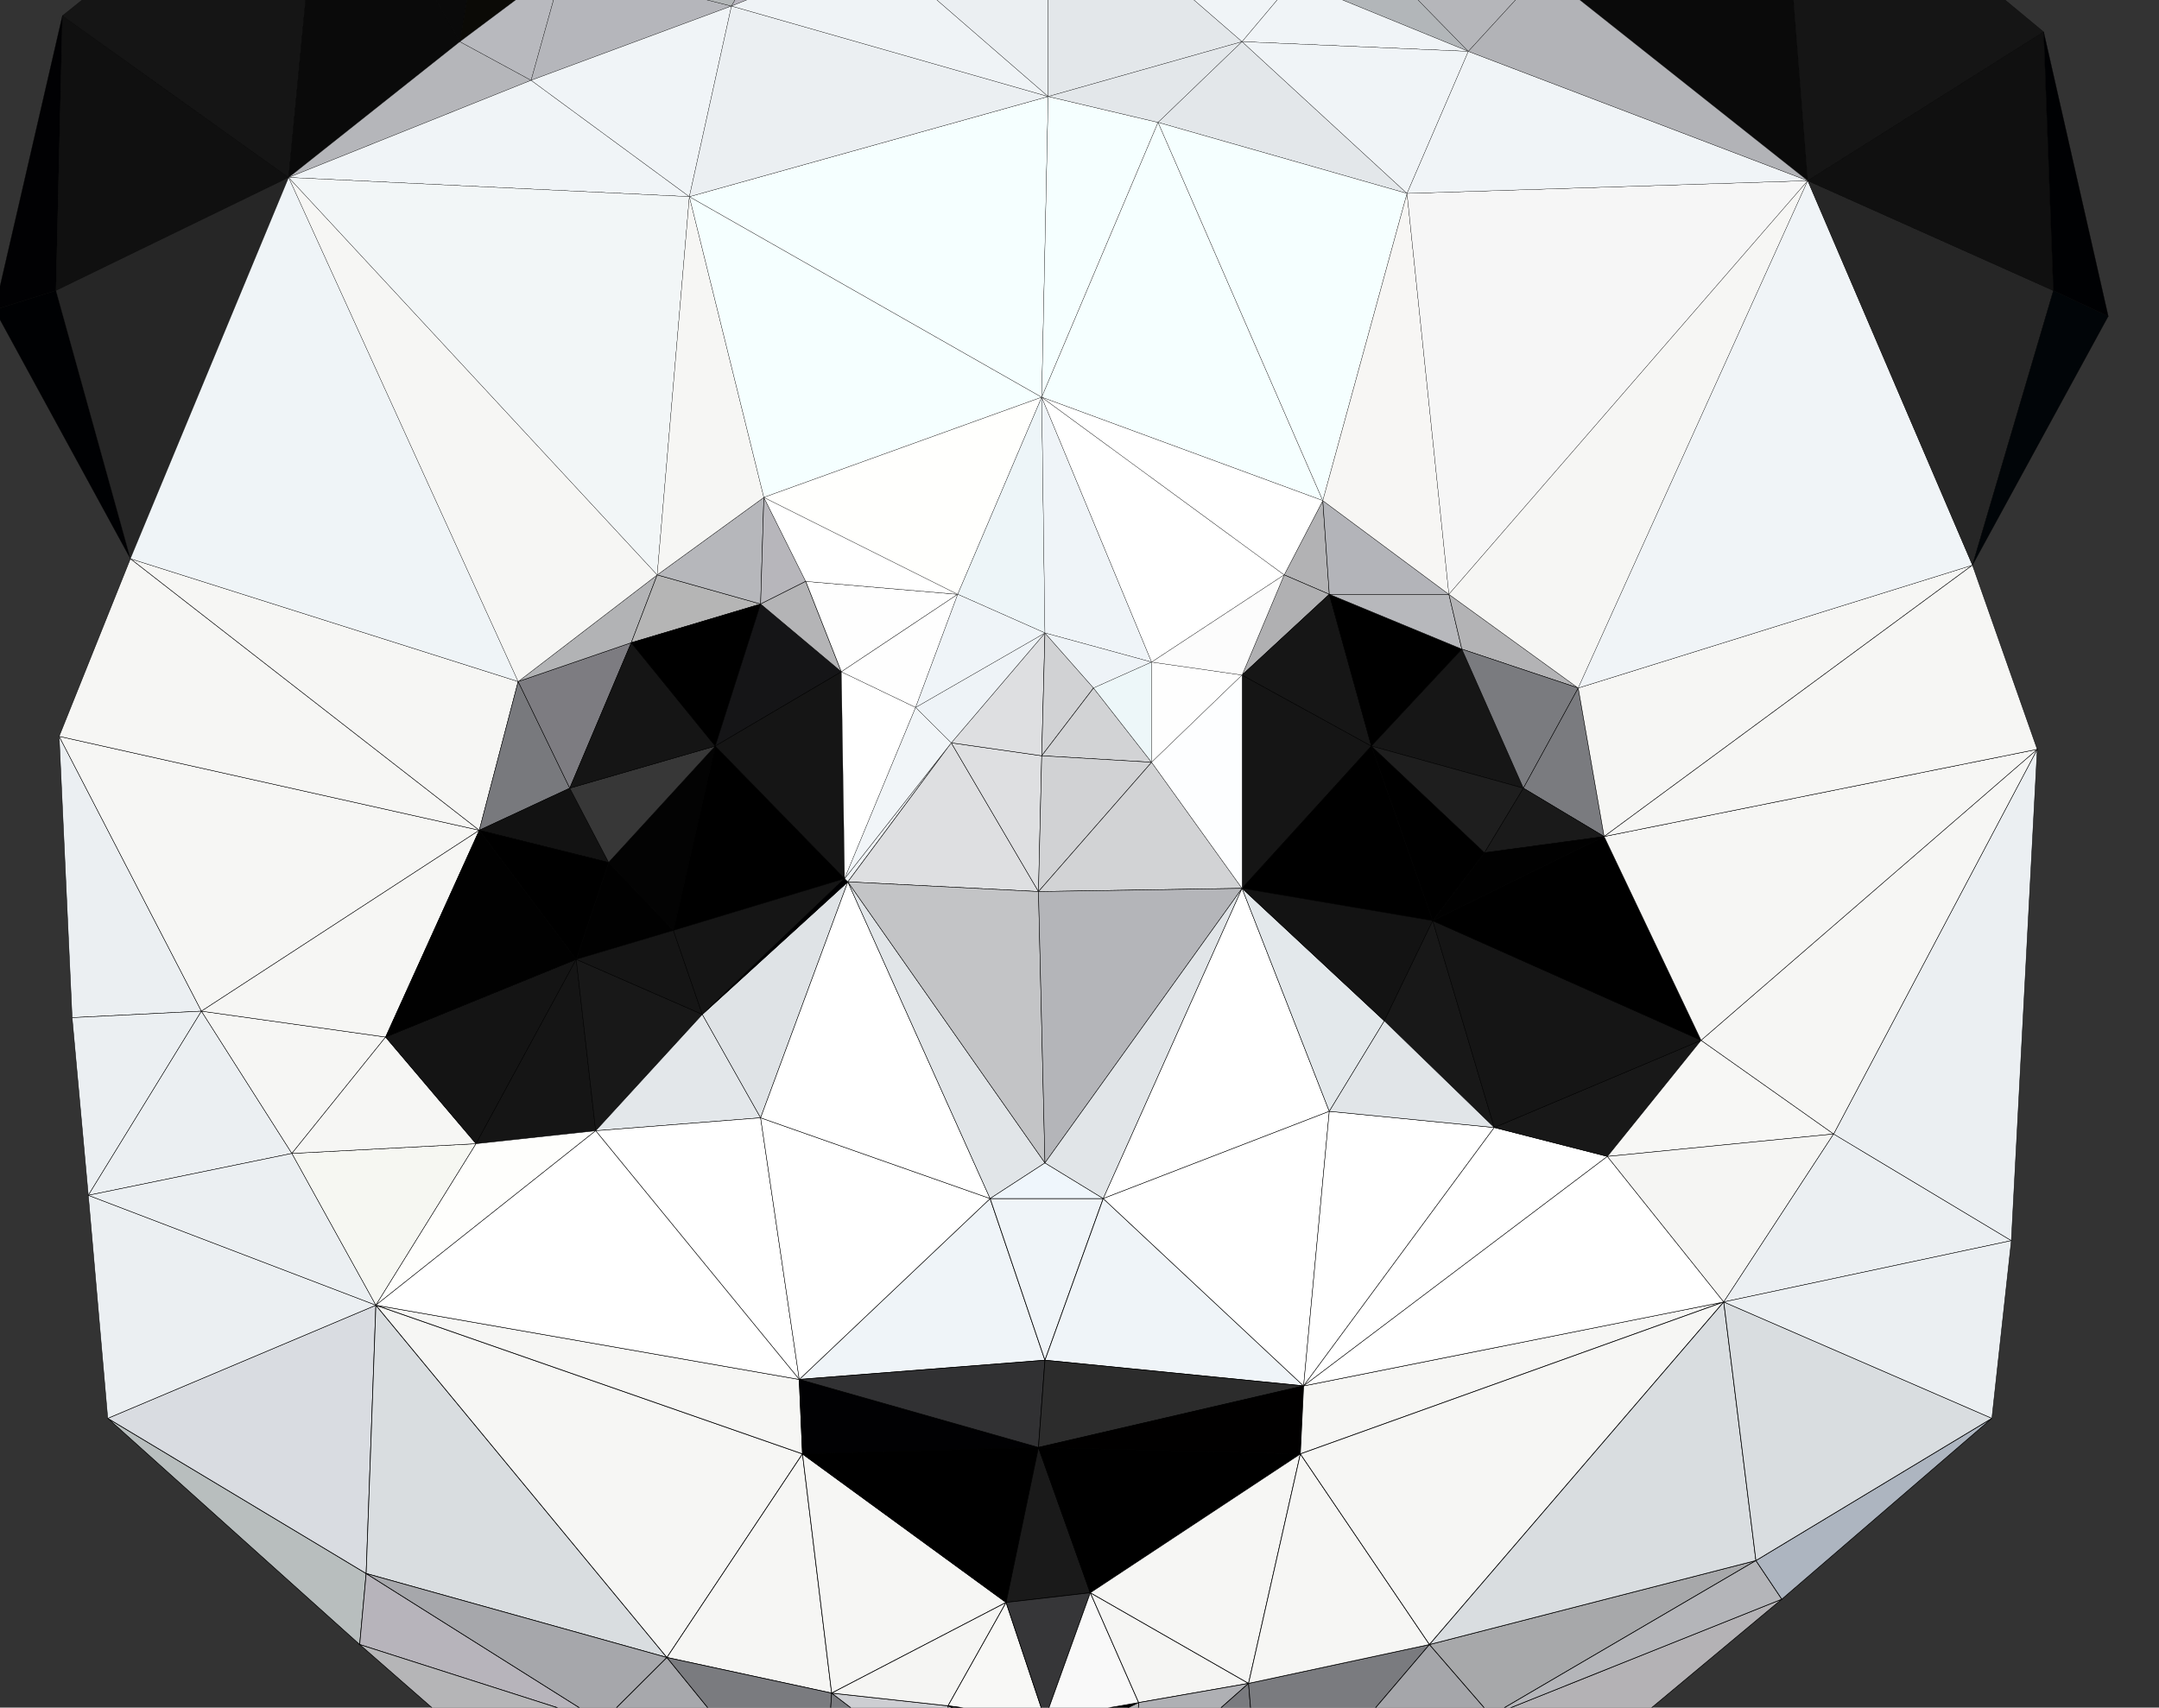 <?xml version="1.0" encoding="utf-8"?>
<!-- Generator: Adobe Illustrator 24.1.0, SVG Export Plug-In . SVG Version: 6.00 Build 0)  -->
<svg version="1.1" baseProfile="tiny" id="图层_1"
	 xmlns="http://www.w3.org/2000/svg" xmlns:xlink="http://www.w3.org/1999/xlink" x="0px" y="0px" viewBox="0 0 1000 791"
	 xml:space="preserve">
<rect x="0" y="0" width="1000" height="791" fill="#333333" stroke="none"/>
<g>
	<g>
		<polygon fill="#B8BEBE" stroke="#000000" stroke-width="0.3" stroke-miterlimit="10" points="49.9,657 166.6,761.8 169.6,728.9 		
			"/>
		<polygon fill="#D9DCE1" stroke="#000000" stroke-width="0.3" stroke-miterlimit="10" points="49.9,657 169.6,728.9 174.1,604.6 		
			"/>
		<polygon fill="#B7B4BB" stroke="#000000" stroke-width="0.3" stroke-miterlimit="10" points="169.6,728.9 166.6,761.8 
			278.9,797.7 		"/>
		<polygon fill="#B5B5B7" stroke="#000000" stroke-width="0.3" stroke-miterlimit="10" points="166.6,761.8 262.4,845.6 
			278.9,797.7 		"/>
		<polygon fill="#D9DDE0" stroke="#000000" stroke-width="0.3" stroke-miterlimit="10" points="174.1,604.6 169.6,728.9 
			308.9,767.8 		"/>
		<polygon fill="#A6A7AB" stroke="#000000" stroke-width="0.3" stroke-miterlimit="10" points="169.6,728.9 278.9,797.7 
			308.9,767.8 		"/>
		<polygon fill="#F6F6F4" stroke="#000000" stroke-width="0.3" stroke-miterlimit="10" points="174.1,604.6 308.9,767.8 
			371.7,673.5 		"/>
		<polygon fill="#F6F6F4" stroke="#000000" stroke-width="0.3" stroke-miterlimit="10" points="370.2,639 174.1,604.6 371.7,673.5 
					"/>
		<polygon fill="#B6B4B9" stroke="#000000" stroke-width="0.3" stroke-miterlimit="10" points="278.9,797.7 262.4,845.6 
			380.7,856.1 		"/>
		<polygon fill="#A7A8AC" stroke="#000000" stroke-width="0.3" stroke-miterlimit="10" points="308.9,767.8 278.9,797.7 
			380.7,856.1 		"/>
		<polygon fill="#F6F6F4" stroke="#000000" stroke-width="0.3" stroke-miterlimit="10" points="371.7,673.5 308.9,767.8 
			385.2,784.3 		"/>
		<polygon fill="#7A7B7F" stroke="#000000" stroke-width="0.3" stroke-miterlimit="10" points="308.9,767.8 380.7,856.1 
			385.2,784.3 		"/>
		<polygon fill="#7A7B7F" stroke="#000000" stroke-width="0.3" stroke-miterlimit="10" points="385.2,784.3 380.7,856.1 
			442.1,827.7 		"/>
		<polygon fill="#CDCED2" stroke="#000000" stroke-width="0.3" stroke-miterlimit="10" points="439.1,790.2 385.2,784.3 
			442.1,827.7 		"/>
		<polygon fill="#7B7C80" stroke="#000000" stroke-width="0.3" stroke-miterlimit="10" points="442.1,827.7 380.7,856.1 
			449.6,857.6 		"/>
		<polygon fill="#F6F6F4" stroke="#000000" stroke-width="0.3" stroke-miterlimit="10" points="371.7,673.5 385.2,784.3 466,742.3 
					"/>
		<polygon fill="#F5F5F3" stroke="#000000" stroke-width="0.3" stroke-miterlimit="10" points="385.2,784.3 439.1,790.2 466,742.3 
					"/>
		<polygon fill="#4B4C4E" stroke="#000000" stroke-width="0.3" stroke-miterlimit="10" points="449.6,857.6 380.7,856.1 479.5,910 
					"/>
		<polygon fill="#010103" stroke="#000000" stroke-width="0.3" stroke-miterlimit="10" points="370.2,639 371.7,673.5 481,670.5 		
			"/>
		<polygon stroke="#000000" stroke-width="0.3" stroke-miterlimit="10" points="371.7,673.5 466,742.3 481,670.5 		"/>
		<polygon fill="#454B49" stroke="#000000" stroke-width="0.3" stroke-miterlimit="10" points="449.6,857.6 479.5,910 481,856.1 		
			"/>
		<polygon fill="#7B7C80" stroke="#000000" stroke-width="0.3" stroke-miterlimit="10" points="442.1,827.7 449.6,857.6 481,856.1 
					"/>
		<polygon fill="#F8F8F6" stroke="#000000" stroke-width="0.3" stroke-miterlimit="10" points="466,742.3 439.1,790.2 484,796.2 		
			"/>
		<polygon fill="#EFF4F8" stroke="#000000" stroke-width="0.3" stroke-miterlimit="10" points="458.6,555.2 370.2,639 484,630.1 		
			"/>
		<polygon fill="#313133" stroke="#000000" stroke-width="0.3" stroke-miterlimit="10" points="370.2,639 481,670.5 484,630.1 		"/>
		<polygon fill="#D2D3D7" stroke="#000000" stroke-width="0.3" stroke-miterlimit="10" points="442.1,827.7 481,856.1 484,809.7 		
			"/>
		<polygon fill="#D1D2D6" stroke="#000000" stroke-width="0.3" stroke-miterlimit="10" points="439.1,790.2 442.1,827.7 484,809.7 
					"/>
		<polygon stroke="#000000" stroke-width="0.3" stroke-miterlimit="10" points="484,796.2 439.1,790.2 484,809.7 		"/>
		<polygon fill="#1A1A1A" stroke="#000000" stroke-width="0.3" stroke-miterlimit="10" points="481,670.5 466,742.3 505,737.8 		"/>
		<polygon fill="#363638" stroke="#000000" stroke-width="0.3" stroke-miterlimit="10" points="466,742.3 484,796.2 505,737.8 		"/>
		<polygon fill="#B5B6BA" stroke="#000000" stroke-width="0.3" stroke-miterlimit="10" points="484,809.7 481,856.1 506.5,838.1 		
			"/>
		<polygon fill="#EFF4F8" stroke="#000000" stroke-width="0.3" stroke-miterlimit="10" points="458.6,555.2 484,630.1 511,555.2 		
			"/>
		<polygon fill="#48494D" stroke="#000000" stroke-width="0.3" stroke-miterlimit="10" points="481,856.1 479.5,910 513.9,856.1 		
			"/>
		<polygon fill="#808185" stroke="#000000" stroke-width="0.3" stroke-miterlimit="10" points="506.5,838.1 481,856.1 513.9,856.1 
					"/>
		<polygon fill="#797A7E" stroke="#000000" stroke-width="0.3" stroke-miterlimit="10" points="506.5,838.1 513.9,856.1 
			525.9,826.2 		"/>
		<polygon fill="#B7B8BC" stroke="#000000" stroke-width="0.3" stroke-miterlimit="10" points="484,809.7 506.5,838.1 525.9,826.2 
					"/>
		<polygon stroke="#000000" stroke-width="0.3" stroke-miterlimit="10" points="484,796.2 484,809.7 527.4,788.7 		"/>
		<polygon fill="#B3B4B6" stroke="#000000" stroke-width="0.3" stroke-miterlimit="10" points="484,809.7 525.9,826.2 527.4,788.7 
					"/>
		<polygon fill="#F9F9F9" stroke="#000000" stroke-width="0.3" stroke-miterlimit="10" points="505,737.8 484,796.2 527.4,788.7 		
			"/>
		<polygon fill="#F5F5F3" stroke="#000000" stroke-width="0.3" stroke-miterlimit="10" points="505,737.8 527.4,788.7 578.3,779.8 
					"/>
		<polygon fill="#AFB0B4" stroke="#000000" stroke-width="0.3" stroke-miterlimit="10" points="527.4,788.7 525.9,826.2 
			578.3,779.8 		"/>
		<polygon fill="#484848" stroke="#000000" stroke-width="0.3" stroke-miterlimit="10" points="513.9,856.1 479.5,910 584.3,853.1 
					"/>
		<polygon fill="#7B7C80" stroke="#000000" stroke-width="0.3" stroke-miterlimit="10" points="525.9,826.2 513.9,856.1 
			584.3,853.1 		"/>
		<polygon fill="#7A7B7F" stroke="#000000" stroke-width="0.3" stroke-miterlimit="10" points="578.3,779.8 525.9,826.2 
			584.3,853.1 		"/>
		<polygon stroke="#000000" stroke-width="0.3" stroke-miterlimit="10" points="481,670.5 505,737.8 602.3,673.5 		"/>
		<polygon fill="#F6F6F4" stroke="#000000" stroke-width="0.3" stroke-miterlimit="10" points="505,737.8 578.3,779.8 602.3,673.5 
					"/>
		<polygon fill="#EFF4F8" stroke="#000000" stroke-width="0.3" stroke-miterlimit="10" points="511,555.2 484,630.1 603.8,642 		"/>
		<polygon fill="#2C2C2C" stroke="#000000" stroke-width="0.3" stroke-miterlimit="10" points="484,630.1 481,670.5 603.8,642 		"/>
		<polygon fill="#010000" stroke="#000000" stroke-width="0.3" stroke-miterlimit="10" points="481,670.5 602.3,673.5 603.8,642 		
			"/>
		<polygon fill="#7A7B7F" stroke="#000000" stroke-width="0.3" stroke-miterlimit="10" points="578.3,779.8 584.3,853.1 
			662.1,761.8 		"/>
		<polygon fill="#F6F6F4" stroke="#000000" stroke-width="0.3" stroke-miterlimit="10" points="602.3,673.5 578.3,779.8 
			662.1,761.8 		"/>
		<polygon fill="#A5A6AA" stroke="#000000" stroke-width="0.3" stroke-miterlimit="10" points="662.1,761.8 584.3,853.1 
			690.6,794.7 		"/>
		<polygon fill="#B4B5B9" stroke="#000000" stroke-width="0.3" stroke-miterlimit="10" points="690.6,794.7 584.3,853.1 
			708.6,838.1 		"/>
		<polygon fill="#F6F6F4" stroke="#000000" stroke-width="0.3" stroke-miterlimit="10" points="603.8,642 602.3,673.5 798.4,603.1 
					"/>
		<polygon fill="#F6F6F4" stroke="#000000" stroke-width="0.3" stroke-miterlimit="10" points="602.3,673.5 662.1,761.8 
			798.4,603.1 		"/>
		<polygon fill="#A7A8AA" stroke="#000000" stroke-width="0.3" stroke-miterlimit="10" points="662.1,761.8 690.6,794.7 
			813.3,722.9 		"/>
		<polygon fill="#D9DDE0" stroke="#000000" stroke-width="0.3" stroke-miterlimit="10" points="798.4,603.1 662.1,761.8 
			813.3,722.9 		"/>
		<polygon fill="#B4B2B5" stroke="#000000" stroke-width="0.3" stroke-miterlimit="10" points="690.6,794.7 708.6,838.1 
			825.3,740.8 		"/>
		<polygon fill="#B4B5B9" stroke="#000000" stroke-width="0.3" stroke-miterlimit="10" points="813.3,722.9 690.6,794.7 
			825.3,740.8 		"/>
		<polygon fill="#ADB5C0" stroke="#000000" stroke-width="0.3" stroke-miterlimit="10" points="813.3,722.9 825.3,740.8 922.6,657 
					"/>
		<polygon fill="#D9DDE0" stroke="#000000" stroke-width="0.3" stroke-miterlimit="10" points="798.4,603.1 813.3,722.9 922.6,657 
					"/>
	</g>
	<g>
		<polygon fill="#EBEFF2" stroke="#000000" stroke-width="0.2" stroke-miterlimit="10" points="27.4,341.1 33.4,471.4 93.3,468.4 		
			"/>
		<polygon fill="#EBEFF2" stroke="#000000" stroke-width="0.2" stroke-miterlimit="10" points="33.4,471.4 40.9,553.7 93.3,468.4 		
			"/>
		<polygon fill="#EBEFF2" stroke="#000000" stroke-width="0.2" stroke-miterlimit="10" points="93.3,468.4 40.9,553.7 135.2,534.3 
					"/>
		<polygon fill="#EBEFF2" stroke="#000000" stroke-width="0.2" stroke-miterlimit="10" points="40.9,553.7 49.9,657 174.1,604.6 		
			"/>
		<polygon fill="#EBEFF2" stroke="#000000" stroke-width="0.2" stroke-miterlimit="10" points="135.2,534.3 40.9,553.7 174.1,604.6 
					"/>
		<polygon fill="#F6F6F4" stroke="#000000" stroke-width="0.2" stroke-miterlimit="10" points="93.3,468.4 135.2,534.3 178.6,480.4 
					"/>
		<polygon fill="#F6F7F2" stroke="#000000" stroke-width="0.2" stroke-miterlimit="10" points="135.2,534.3 174.1,604.6 
			220.5,529.8 		"/>
		<polygon fill="#F6F6F4" stroke="#000000" stroke-width="0.2" stroke-miterlimit="10" points="178.6,480.4 135.2,534.3 
			220.5,529.8 		"/>
		<polygon fill="#F6F6F4" stroke="#000000" stroke-width="0.2" stroke-miterlimit="10" points="27.4,341.1 93.3,468.4 222,384.6 		
			"/>
		<polygon fill="#F6F6F4" stroke="#000000" stroke-width="0.2" stroke-miterlimit="10" points="93.3,468.4 178.6,480.4 222,384.6 		
			"/>
		<polygon fill="#F6F6F4" stroke="#000000" stroke-width="0.2" stroke-miterlimit="10" points="60.4,258.8 27.4,341.1 222,384.6 		
			"/>
		<polygon fill="#F6F6F4" stroke="#000000" stroke-width="0.2" stroke-miterlimit="10" points="60.4,258.8 222,384.6 240,315.7 		
			"/>
		<polygon fill="#78797D" stroke="#000000" stroke-width="0.2" stroke-miterlimit="10" points="240,315.7 222,384.6 263.9,365.1 		
			"/>
		<polygon fill="#141414" stroke="#000000" stroke-width="0.2" stroke-miterlimit="10" points="178.6,480.4 220.5,529.8 
			266.9,444.4 		"/>
		<polygon fill="#010101" stroke="#000000" stroke-width="0.2" stroke-miterlimit="10" points="222,384.6 178.6,480.4 266.9,444.4 
					"/>
		<polygon fill="#151515" stroke="#000000" stroke-width="0.2" stroke-miterlimit="10" points="266.9,444.4 220.5,529.8 
			275.9,523.8 		"/>
		<polygon fill="#FEFEFC" stroke="#000000" stroke-width="0.2" stroke-miterlimit="10" points="220.5,529.8 174.1,604.6 
			275.9,523.8 		"/>
		<polygon fill="#121212" stroke="#000000" stroke-width="0.2" stroke-miterlimit="10" points="263.9,365.1 222,384.6 281.9,399.5 
					"/>
		<polygon stroke="#000000" stroke-width="0.2" stroke-miterlimit="10" points="222,384.6 266.9,444.4 281.9,399.5 		"/>
		<polygon fill="#7D7C81" stroke="#000000" stroke-width="0.2" stroke-miterlimit="10" points="240,315.7 263.9,365.1 292.4,297.7 
					"/>
		<polygon fill="#B2B3B5" stroke="#000000" stroke-width="0.2" stroke-miterlimit="10" points="240,315.7 292.4,297.7 304.4,266.3 
					"/>
		<polygon fill="#010101" stroke="#000000" stroke-width="0.2" stroke-miterlimit="10" points="281.9,399.5 266.9,444.4 311.9,431 
					"/>
		<polygon fill="#181818" stroke="#000000" stroke-width="0.2" stroke-miterlimit="10" points="266.9,444.4 275.9,523.8 
			325.3,469.9 		"/>
		<polygon fill="#151515" stroke="#000000" stroke-width="0.2" stroke-miterlimit="10" points="311.9,431 266.9,444.4 325.3,469.9 
					"/>
		<polygon fill="#030303" stroke="#000000" stroke-width="0.2" stroke-miterlimit="10" points="281.9,399.5 311.9,431 331.3,345.6 
					"/>
		<polygon fill="#373737" stroke="#000000" stroke-width="0.2" stroke-miterlimit="10" points="263.9,365.1 281.9,399.5 
			331.3,345.6 		"/>
		<polygon fill="#151515" stroke="#000000" stroke-width="0.2" stroke-miterlimit="10" points="292.4,297.7 263.9,365.1 
			331.3,345.6 		"/>
		<polygon fill="#B5B5B5" stroke="#000000" stroke-width="0.2" stroke-miterlimit="10" points="304.4,266.3 292.4,297.7 
			352.3,279.8 		"/>
		<polygon stroke="#000000" stroke-width="0.2" stroke-miterlimit="10" points="292.4,297.7 331.3,345.6 352.3,279.8 		"/>
		<polygon fill="#E3E7EA" stroke="#000000" stroke-width="0.2" stroke-miterlimit="10" points="325.3,469.9 275.9,523.8 
			352.3,517.8 		"/>
		<polygon fill="#B6B7BB" stroke="#000000" stroke-width="0.2" stroke-miterlimit="10" points="304.4,266.3 352.3,279.8 
			353.8,230.4 		"/>
		<polygon fill="#FFFFFF" stroke="#000000" stroke-width="0.2" stroke-miterlimit="10" points="352.3,517.8 275.9,523.8 370.2,639 
					"/>
		<polygon fill="#FFFFFF" stroke="#000000" stroke-width="0.2" stroke-miterlimit="10" points="275.9,523.8 174.1,604.6 370.2,639 
					"/>
		<polygon fill="#B7B6BB" stroke="#000000" stroke-width="0.2" stroke-miterlimit="10" points="353.8,230.4 352.3,279.8 
			373.2,269.3 		"/>
		<polygon fill="#151517" stroke="#000000" stroke-width="0.2" stroke-miterlimit="10" points="352.3,279.8 331.3,345.6 
			389.7,311.2 		"/>
		<polygon fill="#B4B4B6" stroke="#000000" stroke-width="0.2" stroke-miterlimit="10" points="373.2,269.3 352.3,279.8 
			389.7,311.2 		"/>
		<polygon stroke="#000000" stroke-width="0.2" stroke-miterlimit="10" points="331.3,345.6 311.9,431 391.2,407 		"/>
		<polygon fill="#151515" stroke="#000000" stroke-width="0.2" stroke-miterlimit="10" points="389.7,311.2 331.3,345.6 391.2,407 
					"/>
		<polygon fill="#151515" stroke="#000000" stroke-width="0.2" stroke-miterlimit="10" points="311.9,431 325.3,469.9 391.2,407 		
			"/>
		<polygon fill="#DFE3E6" stroke="#000000" stroke-width="0.2" stroke-miterlimit="10" points="325.3,469.9 352.3,517.8 
			392.7,408.5 		"/>
		<polygon fill="#000002" stroke="#000000" stroke-width="0.2" stroke-miterlimit="10" points="391.2,407 325.3,469.9 392.7,408.5 
					"/>
		<polygon fill="#EFF3F6" stroke="#000000" stroke-width="0.2" stroke-miterlimit="10" points="391.2,407 392.7,408.5 440.6,344.1 
					"/>
		<polygon fill="#FEFEFE" stroke="#000000" stroke-width="0.2" stroke-miterlimit="10" points="373.2,269.3 389.7,311.2 
			443.6,275.3 		"/>
		<polygon fill="#FFFFFF" stroke="#000000" stroke-width="0.2" stroke-miterlimit="10" points="352.3,517.8 370.2,639 458.6,555.2 
					"/>
		<polygon fill="#FFFFFF" stroke="#000000" stroke-width="0.2" stroke-miterlimit="10" points="392.7,408.5 352.3,517.8 
			458.6,555.2 		"/>
		<polygon fill="#DEDFE1" stroke="#000000" stroke-width="0.2" stroke-miterlimit="10" points="440.6,344.1 392.7,408.5 481,413 		
			"/>
		<polygon fill="#DEDFE1" stroke="#000000" stroke-width="0.2" stroke-miterlimit="10" points="440.6,344.1 481,413 482.5,350.1 		
			"/>
		<polygon fill="#DEDFE1" stroke="#000000" stroke-width="0.2" stroke-miterlimit="10" points="440.6,344.1 482.5,350.1 484,293.2 
					"/>
		<polygon fill="#E1E5E8" stroke="#000000" stroke-width="0.2" stroke-miterlimit="10" points="392.7,408.5 458.6,555.2 484,538.7 
					"/>
		<polygon fill="#C3C4C6" stroke="#000000" stroke-width="0.2" stroke-miterlimit="10" points="481,413 392.7,408.5 484,538.7 		"/>
		<polygon fill="#D1D2D4" stroke="#000000" stroke-width="0.2" stroke-miterlimit="10" points="484,293.2 482.5,350.1 506.5,318.7 
					"/>
		<polygon fill="#EFF6FC" stroke="#000000" stroke-width="0.2" stroke-miterlimit="10" points="484,538.7 458.6,555.2 511,555.2 		
			"/>
		<polygon fill="#D2D3D5" stroke="#000000" stroke-width="0.2" stroke-miterlimit="10" points="506.5,318.7 482.5,350.1 
			533.4,353.1 		"/>
		<polygon fill="#D1D2D4" stroke="#000000" stroke-width="0.2" stroke-miterlimit="10" points="482.5,350.1 481,413 533.4,353.1 		
			"/>
		<polygon fill="#D2D3D5" stroke="#000000" stroke-width="0.2" stroke-miterlimit="10" points="533.4,353.1 481,413 575.3,411.5 		
			"/>
		<polygon fill="#B4B5B9" stroke="#000000" stroke-width="0.2" stroke-miterlimit="10" points="481,413 484,538.7 575.3,411.5 		"/>
		<polygon fill="#E1E5E8" stroke="#000000" stroke-width="0.2" stroke-miterlimit="10" points="484,538.7 511,555.2 575.3,411.5 		
			"/>
		<polygon fill="#FFFFFF" stroke="#000000" stroke-width="0.2" stroke-miterlimit="10" points="575.3,411.5 511,555.2 615.7,514.8 
					"/>
		<polygon fill="#FFFFFF" stroke="#000000" stroke-width="0.2" stroke-miterlimit="10" points="511,555.2 603.8,642 615.7,514.8 		
			"/>
		<polygon fill="#B2B2B4" stroke="#000000" stroke-width="0.2" stroke-miterlimit="10" points="612.7,231.9 594.8,266.3 
			615.7,275.3 		"/>
		<polygon fill="#B0B0B2" stroke="#000000" stroke-width="0.2" stroke-miterlimit="10" points="594.8,266.3 575.3,312.7 
			615.7,275.3 		"/>
		<polygon fill="#151515" stroke="#000000" stroke-width="0.2" stroke-miterlimit="10" points="575.3,312.7 575.3,411.5 
			635.2,345.6 		"/>
		<polygon fill="#161616" stroke="#000000" stroke-width="0.2" stroke-miterlimit="10" points="615.7,275.3 575.3,312.7 
			635.2,345.6 		"/>
		<polygon fill="#E3E8EB" stroke="#000000" stroke-width="0.2" stroke-miterlimit="10" points="575.3,411.5 615.7,514.8 
			641.2,472.9 		"/>
		<polygon stroke="#000000" stroke-width="0.2" stroke-miterlimit="10" points="635.2,345.6 575.3,411.5 663.6,426.5 		"/>
		<polygon fill="#131313" stroke="#000000" stroke-width="0.2" stroke-miterlimit="10" points="575.3,411.5 641.2,472.9 
			663.6,426.5 		"/>
		<polygon fill="#B3B4B9" stroke="#000000" stroke-width="0.2" stroke-miterlimit="10" points="612.7,231.9 615.7,275.3 
			671.1,275.3 		"/>
		<polygon stroke="#000000" stroke-width="0.2" stroke-miterlimit="10" points="615.7,275.3 635.2,345.6 677.1,300.7 		"/>
		<polygon fill="#B7B8BC" stroke="#000000" stroke-width="0.2" stroke-miterlimit="10" points="671.1,275.3 615.7,275.3 
			677.1,300.7 		"/>
		<polygon stroke="#000000" stroke-width="0.2" stroke-miterlimit="10" points="635.2,345.6 663.6,426.5 687.6,395 		"/>
		<polygon fill="#181818" stroke="#000000" stroke-width="0.2" stroke-miterlimit="10" points="663.6,426.5 641.2,472.9 
			692.1,522.3 		"/>
		<polygon fill="#FFFFFF" stroke="#000000" stroke-width="0.2" stroke-miterlimit="10" points="615.7,514.8 603.8,642 692.1,522.3 
					"/>
		<polygon fill="#E1E5E8" stroke="#000000" stroke-width="0.2" stroke-miterlimit="10" points="641.2,472.9 615.7,514.8 
			692.1,522.3 		"/>
		<polygon fill="#161616" stroke="#000000" stroke-width="0.2" stroke-miterlimit="10" points="677.1,300.7 635.2,345.6 
			705.6,365.1 		"/>
		<polygon fill="#1E1E1E" stroke="#000000" stroke-width="0.2" stroke-miterlimit="10" points="635.2,345.6 687.6,395 705.6,365.1 
					"/>
		<polygon fill="#B3B3B5" stroke="#000000" stroke-width="0.2" stroke-miterlimit="10" points="671.1,275.3 677.1,300.7 731,318.7 
					"/>
		<polygon fill="#7A7B7F" stroke="#000000" stroke-width="0.2" stroke-miterlimit="10" points="677.1,300.7 705.6,365.1 731,318.7 
					"/>
		<polygon fill="#7A7B7F" stroke="#000000" stroke-width="0.2" stroke-miterlimit="10" points="731,318.7 705.6,365.1 743,387.5 		
			"/>
		<polygon fill="#1A1A1A" stroke="#000000" stroke-width="0.2" stroke-miterlimit="10" points="705.6,365.1 687.6,395 743,387.5 		
			"/>
		<polygon fill="#010101" stroke="#000000" stroke-width="0.2" stroke-miterlimit="10" points="687.6,395 663.6,426.5 743,387.5 		
			"/>
		<polygon fill="#FFFFFF" stroke="#000000" stroke-width="0.2" stroke-miterlimit="10" points="692.1,522.3 603.8,642 744.5,535.7 
					"/>
		<polygon fill="#181818" stroke="#000000" stroke-width="0.2" stroke-miterlimit="10" points="692.1,522.3 744.5,535.7 
			787.9,481.9 		"/>
		<polygon fill="#151515" stroke="#000000" stroke-width="0.2" stroke-miterlimit="10" points="663.6,426.5 692.1,522.3 
			787.9,481.9 		"/>
		<polygon stroke="#000000" stroke-width="0.2" stroke-miterlimit="10" points="743,387.5 663.6,426.5 787.9,481.9 		"/>
		<polygon fill="#FFFFFF" stroke="#000000" stroke-width="0.2" stroke-miterlimit="10" points="744.5,535.7 603.8,642 798.4,603.1 
					"/>
		<polygon fill="#F7F7F5" stroke="#000000" stroke-width="0.2" stroke-miterlimit="10" points="787.9,481.9 744.5,535.7 
			849.3,525.3 		"/>
		<polygon fill="#F5F5F3" stroke="#000000" stroke-width="0.2" stroke-miterlimit="10" points="744.5,535.7 798.4,603.1 
			849.3,525.3 		"/>
		<polygon fill="#F6F6F4" stroke="#000000" stroke-width="0.2" stroke-miterlimit="10" points="731,318.7 743,387.5 913.6,261.8 		
			"/>
		<polygon fill="#EBEFF2" stroke="#000000" stroke-width="0.2" stroke-miterlimit="10" points="849.3,525.3 798.4,603.1 
			931.6,574.7 		"/>
		<polygon fill="#EBEFF2" stroke="#000000" stroke-width="0.2" stroke-miterlimit="10" points="798.4,603.1 922.6,657 931.6,574.7 
					"/>
		<polygon fill="#EBEFF2" stroke="#000000" stroke-width="0.2" stroke-miterlimit="10" points="849.3,525.3 931.6,574.7 
			943.6,347.1 		"/>
		<polygon fill="#F6F6F4" stroke="#000000" stroke-width="0.2" stroke-miterlimit="10" points="787.9,481.9 849.3,525.3 
			943.6,347.1 		"/>
		<polygon fill="#F6F6F4" stroke="#000000" stroke-width="0.2" stroke-miterlimit="10" points="743,387.5 787.9,481.9 943.6,347.1 
					"/>
		<polygon fill="#F6F6F4" stroke="#000000" stroke-width="0.2" stroke-miterlimit="10" points="913.6,261.8 743,387.5 943.6,347.1 
					"/>
	</g>
	<g>
		<polygon fill="#010103" stroke="#000000" stroke-width="0.1" stroke-miterlimit="10" points="-2.5,143.5 25.9,134.6 28.9,7.3 		
			"/>
		<polygon fill="#000103" stroke="#000000" stroke-width="0.1" stroke-miterlimit="10" points="25.9,134.6 -2.5,143.5 60.4,258.8 		
			"/>
		<polygon fill="#101010" stroke="#000000" stroke-width="0.1" stroke-miterlimit="10" points="28.9,7.3 25.9,134.6 133.7,82.2 		
			"/>
		<polygon fill="#262626" stroke="#000000" stroke-width="0.1" stroke-miterlimit="10" points="25.9,134.6 60.4,258.8 133.7,82.2 		
			"/>
		<polygon fill="#151515" stroke="#000000" stroke-width="0.1" stroke-miterlimit="10" points="28.9,7.3 133.7,82.2 150.2,-90 		"/>
		<polygon fill="#0A0A0A" stroke="#000000" stroke-width="0.1" stroke-miterlimit="10" points="150.2,-90 133.7,82.2 213,19.3 		"/>
		<polygon fill="#0A0A0A" stroke="#000000" stroke-width="0.1" stroke-miterlimit="10" points="150.2,-90 213,19.3 229.5,-78 		"/>
		<polygon fill="#EFF4F7" stroke="#000000" stroke-width="0.1" stroke-miterlimit="10" points="133.7,82.2 60.4,258.8 240,315.7 		
			"/>
		<polygon fill="#B5B6BA" stroke="#000000" stroke-width="0.1" stroke-miterlimit="10" points="213,19.3 133.7,82.2 246,37.2 		"/>
		<polygon fill="#0B0A06" stroke="#000000" stroke-width="0.1" stroke-miterlimit="10" points="229.5,-78 213,19.3 261,-16.6 		"/>
		<polygon fill="#B8B9BE" stroke="#000000" stroke-width="0.1" stroke-miterlimit="10" points="213,19.3 246,37.2 261,-16.6 		"/>
		<polygon fill="#F6F6F4" stroke="#000000" stroke-width="0.1" stroke-miterlimit="10" points="133.7,82.2 240,315.7 304.4,266.3 		
			"/>
		<polygon fill="#F0F4F7" stroke="#000000" stroke-width="0.1" stroke-miterlimit="10" points="246,37.2 133.7,82.2 319.3,91.1 		
			"/>
		<polygon fill="#F2F6F7" stroke="#000000" stroke-width="0.1" stroke-miterlimit="10" points="133.7,82.2 304.4,266.3 319.3,91.1 
					"/>
		<polygon fill="#B5B6BB" stroke="#000000" stroke-width="0.1" stroke-miterlimit="10" points="261,-16.6 246,37.2 338.8,2.8 		"/>
		<polygon fill="#F0F4F7" stroke="#000000" stroke-width="0.1" stroke-miterlimit="10" points="246,37.2 319.3,91.1 338.8,2.8 		"/>
		<polygon fill="#F6F6F4" stroke="#000000" stroke-width="0.1" stroke-miterlimit="10" points="319.3,91.1 304.4,266.3 353.8,230.4 
					"/>
		<polygon fill="#B2B6B7" stroke="#000000" stroke-width="0.1" stroke-miterlimit="10" points="261,-16.6 338.8,2.8 367.2,-46.6 		
			"/>
		<polygon fill="#B7B4BD" stroke="#000000" stroke-width="0.1" stroke-miterlimit="10" points="367.2,-46.6 338.8,2.8 406.2,-24.1 
					"/>
		<polygon fill="#FFFFFF" stroke="#000000" stroke-width="0.1" stroke-miterlimit="10" points="389.7,311.2 391.2,407 424.1,327.7 
					"/>
		<polygon fill="#F1F5F8" stroke="#000000" stroke-width="0.1" stroke-miterlimit="10" points="424.1,327.7 391.2,407 440.6,344.1 
					"/>
		<polygon fill="#FEFEFE" stroke="#000000" stroke-width="0.1" stroke-miterlimit="10" points="389.7,311.2 424.1,327.7 
			443.6,275.3 		"/>
		<polygon fill="#FFFFFF" stroke="#000000" stroke-width="0.1" stroke-miterlimit="10" points="353.8,230.4 373.2,269.3 
			443.6,275.3 		"/>
		<polygon fill="#F5FFFF" stroke="#000000" stroke-width="0.1" stroke-miterlimit="10" points="319.3,91.1 353.8,230.4 482.5,184 		
			"/>
		<polygon fill="#FFFFFD" stroke="#000000" stroke-width="0.1" stroke-miterlimit="10" points="353.8,230.4 443.6,275.3 482.5,184 
					"/>
		<polygon fill="#EDF5F8" stroke="#000000" stroke-width="0.1" stroke-miterlimit="10" points="482.5,184 443.6,275.3 484,293.2 		
			"/>
		<polygon fill="#EEF3F7" stroke="#000000" stroke-width="0.1" stroke-miterlimit="10" points="424.1,327.7 440.6,344.1 484,293.2 
					"/>
		<polygon fill="#EFF4F8" stroke="#000000" stroke-width="0.1" stroke-miterlimit="10" points="443.6,275.3 424.1,327.7 484,293.2 
					"/>
		<polygon fill="#D1D2D4" stroke="#000000" stroke-width="0.1" stroke-miterlimit="10" points="367.2,-46.6 406.2,-24.1 485.5,-84 
					"/>
		<polygon fill="#F5FFFF" stroke="#000000" stroke-width="0.1" stroke-miterlimit="10" points="319.3,91.1 482.5,184 485.5,44.7 		
			"/>
		<polygon fill="#EBEFF2" stroke="#000000" stroke-width="0.1" stroke-miterlimit="10" points="338.8,2.8 319.3,91.1 485.5,44.7 		
			"/>
		<polygon fill="#EFF3F6" stroke="#000000" stroke-width="0.1" stroke-miterlimit="10" points="406.2,-24.1 338.8,2.8 485.5,44.7 		
			"/>
		<polygon fill="#D0D4D7" stroke="#000000" stroke-width="0.1" stroke-miterlimit="10" points="485.5,-84 406.2,-24.1 485.5,-58.6 
					"/>
		<polygon fill="#EBEFF2" stroke="#000000" stroke-width="0.1" stroke-miterlimit="10" points="406.2,-24.1 485.5,44.7 485.5,-58.6 
					"/>
		<polygon fill="#EFF4F8" stroke="#000000" stroke-width="0.1" stroke-miterlimit="10" points="482.5,184 484,293.2 533.4,306.7 		
			"/>
		<polygon fill="#EEF3F7" stroke="#000000" stroke-width="0.1" stroke-miterlimit="10" points="484,293.2 506.5,318.7 533.4,306.7 
					"/>
		<polygon fill="#EDF7F9" stroke="#000000" stroke-width="0.1" stroke-miterlimit="10" points="533.4,306.7 506.5,318.7 
			533.4,353.1 		"/>
		<polygon fill="#F5FFFF" stroke="#000000" stroke-width="0.1" stroke-miterlimit="10" points="485.5,44.7 482.5,184 536.4,56.7 		
			"/>
		<polygon fill="#FEFEFE" stroke="#000000" stroke-width="0.1" stroke-miterlimit="10" points="533.4,306.7 533.4,353.1 
			575.3,312.7 		"/>
		<polygon fill="#FDFEFF" stroke="#000000" stroke-width="0.1" stroke-miterlimit="10" points="533.4,353.1 575.3,411.5 
			575.3,312.7 		"/>
		<polygon fill="#E3E7EA" stroke="#000000" stroke-width="0.1" stroke-miterlimit="10" points="485.5,-58.6 485.5,44.7 575.3,19.3 
					"/>
		<polygon fill="#E3E7EA" stroke="#000000" stroke-width="0.1" stroke-miterlimit="10" points="485.5,44.7 536.4,56.7 575.3,19.3 		
			"/>
		<polygon fill="#FFFFFF" stroke="#000000" stroke-width="0.1" stroke-miterlimit="10" points="482.5,184 533.4,306.7 594.8,266.3 
					"/>
		<polygon fill="#FCFCFC" stroke="#000000" stroke-width="0.1" stroke-miterlimit="10" points="533.4,306.7 575.3,312.7 
			594.8,266.3 		"/>
		<polygon fill="#F0F4F7" stroke="#000000" stroke-width="0.1" stroke-miterlimit="10" points="485.5,-58.6 575.3,19.3 599.3,-9.2 
					"/>
		<polygon fill="#D6CFD6" stroke="#000000" stroke-width="0.1" stroke-miterlimit="10" points="485.5,-84 485.5,-58.6 609.8,-48.1 
					"/>
		<polygon fill="#AFB4B7" stroke="#000000" stroke-width="0.1" stroke-miterlimit="10" points="485.5,-58.6 599.3,-9.2 609.8,-48.1 
					"/>
		<polygon fill="#F5FFFF" stroke="#000000" stroke-width="0.1" stroke-miterlimit="10" points="536.4,56.7 482.5,184 612.7,231.9 		
			"/>
		<polygon fill="#FFFFFF" stroke="#000000" stroke-width="0.1" stroke-miterlimit="10" points="482.5,184 594.8,266.3 612.7,231.9 
					"/>
		<polygon fill="#E3E7EA" stroke="#000000" stroke-width="0.1" stroke-miterlimit="10" points="575.3,19.3 536.4,56.7 651.7,89.6 		
			"/>
		<polygon fill="#F5FFFF" stroke="#000000" stroke-width="0.1" stroke-miterlimit="10" points="536.4,56.7 612.7,231.9 651.7,89.6 
					"/>
		<polygon fill="#F7F6F4" stroke="#000000" stroke-width="0.1" stroke-miterlimit="10" points="651.7,89.6 612.7,231.9 671.1,275.3 
					"/>
		<polygon fill="#B2B6B9" stroke="#000000" stroke-width="0.1" stroke-miterlimit="10" points="609.8,-48.1 599.3,-9.2 680.1,23.8 
					"/>
		<polygon fill="#F0F4F7" stroke="#000000" stroke-width="0.1" stroke-miterlimit="10" points="599.3,-9.2 575.3,19.3 680.1,23.8 		
			"/>
		<polygon fill="#F0F4F7" stroke="#000000" stroke-width="0.1" stroke-miterlimit="10" points="575.3,19.3 651.7,89.6 680.1,23.8 		
			"/>
		<polygon fill="#B5B6BA" stroke="#000000" stroke-width="0.1" stroke-miterlimit="10" points="609.8,-48.1 680.1,23.8 714.5,-13.7 
					"/>
		<polygon fill="#0A0A0A" stroke="#000000" stroke-width="0.1" stroke-miterlimit="10" points="743,-73.5 714.5,-13.7 823.8,-87 		
			"/>
		<polygon fill="#0A0A0A" stroke="#000000" stroke-width="0.1" stroke-miterlimit="10" points="823.8,-87 714.5,-13.7 837.3,83.7 		
			"/>
		<polygon fill="#F6F6F6" stroke="#000000" stroke-width="0.1" stroke-miterlimit="10" points="651.7,89.6 671.1,275.3 837.3,83.7 
					"/>
		<polygon fill="#F6F6F4" stroke="#000000" stroke-width="0.1" stroke-miterlimit="10" points="671.1,275.3 731,318.7 837.3,83.7 		
			"/>
		<polygon fill="#F0F4F7" stroke="#000000" stroke-width="0.1" stroke-miterlimit="10" points="680.1,23.8 651.7,89.6 837.3,83.7 		
			"/>
		<polygon fill="#B2B3B7" stroke="#000000" stroke-width="0.1" stroke-miterlimit="10" points="714.5,-13.7 680.1,23.8 837.3,83.7 
					"/>
		<polygon fill="#F0F4F7" stroke="#000000" stroke-width="0.1" stroke-miterlimit="10" points="837.3,83.7 731,318.7 913.6,261.8 		
			"/>
		<polygon fill="#151515" stroke="#000000" stroke-width="0.1" stroke-miterlimit="10" points="823.8,-87 837.3,83.7 946.6,14.8 		
			"/>
		<polygon fill="#262626" stroke="#000000" stroke-width="0.1" stroke-miterlimit="10" points="837.3,83.7 913.6,261.8 951.1,134.6 
					"/>
		<polygon fill="#101010" stroke="#000000" stroke-width="0.1" stroke-miterlimit="10" points="946.6,14.8 837.3,83.7 951.1,134.6 
					"/>
		<polygon fill="#010508" stroke="#000000" stroke-width="0.1" stroke-miterlimit="10" points="951.1,134.6 913.6,261.8 
			976.5,146.5 		"/>
		<polygon fill="#000103" stroke="#000000" stroke-width="0.1" stroke-miterlimit="10" points="946.6,14.8 951.1,134.6 976.5,146.5 
					"/>
	</g>
</g>
</svg>
